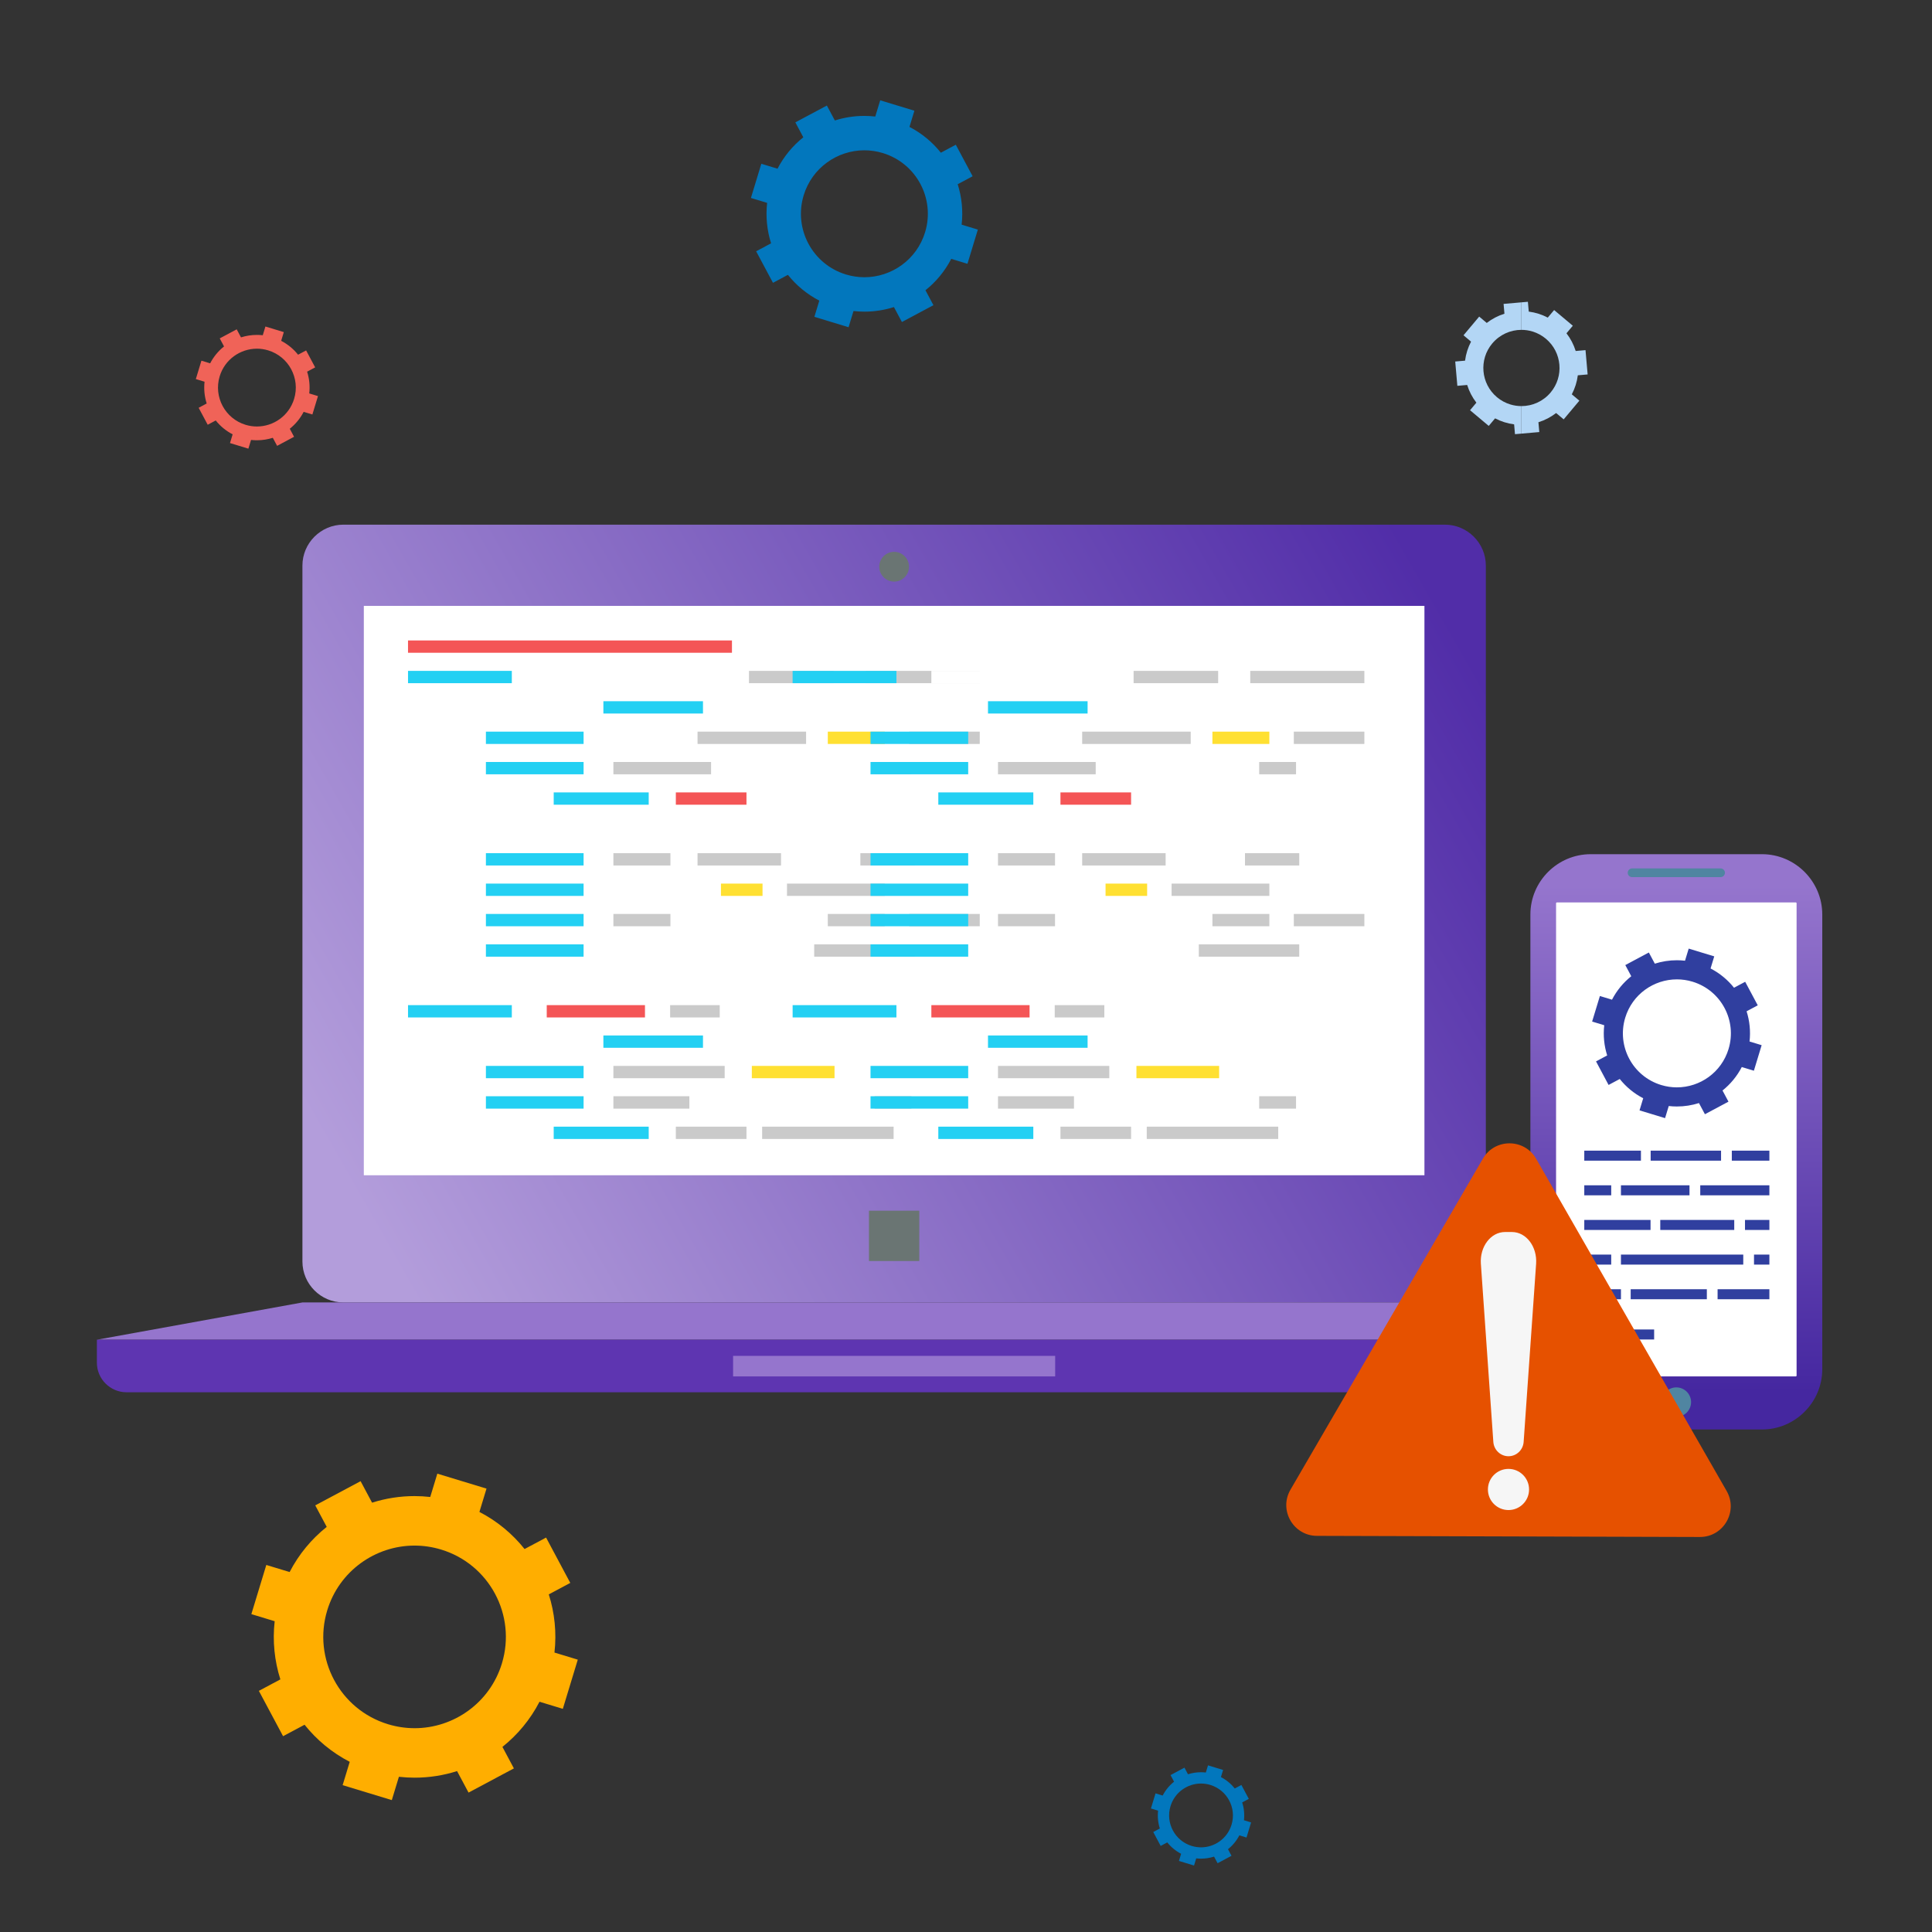 <?xml version="1.0" encoding="utf-8"?>
<!-- Generator: Adobe Illustrator 23.0.1, SVG Export Plug-In . SVG Version: 6.00 Build 0)  -->
<svg version="1.1" id="Layer_1" xmlns="http://www.w3.org/2000/svg" xmlns:xlink="http://www.w3.org/1999/xlink" x="0px" y="0px"
	 viewBox="0 0 800 800" style="enable-background:new 0 0 800 800;" xml:space="preserve">
<rect x="0" y="0" width="800" height="800" fill="#333333" stroke="none"/>
<g>
	<g>
		<g>
			
				<linearGradient id="SVGID_1_" gradientUnits="userSpaceOnUse" x1="596.002" y1="550.385" x2="151.257" y2="296.912" gradientTransform="matrix(1 0 0 -1 0 800)">
				<stop  offset="0" style="stop-color:#512DA8"/>
				<stop  offset="1" style="stop-color:#B39DDB"/>
			</linearGradient>
			<path style="fill-rule:evenodd;clip-rule:evenodd;fill:url(#SVGID_1_);" d="M142.177,217.251h456.128
				c9.323,0,16.95,7.629,16.95,16.95v288.163c0,9.322-7.628,16.95-16.95,16.95H142.177c-9.323,0-16.95-7.629-16.95-16.95V234.201
				C125.226,224.881,132.854,217.251,142.177,217.251z"/>
			<rect x="150.651" y="250.88" style="fill-rule:evenodd;clip-rule:evenodd;fill:#FFFFFF;" width="439.177" height="235.767"/>
			<path style="fill-rule:evenodd;clip-rule:evenodd;fill:#6A7573;" d="M370.239,240.83c3.405,0,6.164-2.762,6.164-6.165
				s-2.76-6.161-6.164-6.161c-3.404,0-6.161,2.757-6.161,6.161C364.078,238.069,366.835,240.83,370.239,240.83z"/>
			<rect x="359.82" y="501.325" style="fill-rule:evenodd;clip-rule:evenodd;fill:#6A7573;" width="20.839" height="20.84"/>
			<polygon style="fill-rule:evenodd;clip-rule:evenodd;fill:#9575CD;" points="125.226,539.315 615.255,539.315 700.366,554.751 
				40.116,554.751 			"/>
			<path style="fill-rule:evenodd;clip-rule:evenodd;fill:#5E35B1;" d="M40.116,554.751h660.249v9.504
				c0,6.735-5.514,12.25-12.252,12.25H52.367c-6.737,0-12.252-5.512-12.252-12.25C40.116,564.255,40.116,554.751,40.116,554.751z"/>
			<rect x="303.556" y="561.443" style="fill-rule:evenodd;clip-rule:evenodd;fill:#9575CD;" width="133.366" height="8.502"/>
		</g>
	</g>
	<g>
		<g>
			<g>
				<rect x="168.951" y="265.199" style="fill-rule:evenodd;clip-rule:evenodd;fill:#F45556;" width="134.136" height="5.096"/>
				<rect x="168.951" y="277.796" style="fill-rule:evenodd;clip-rule:evenodd;fill:#23D0F3;" width="42.982" height="5.096"/>
				<rect x="168.951" y="290.361" style="fill-rule:evenodd;clip-rule:evenodd;fill:#FFFFFF;" width="69.315" height="5.096"/>
				<rect x="201.203" y="302.958" style="fill-rule:evenodd;clip-rule:evenodd;fill:#23D0F3;" width="40.449" height="5.096"/>
				<rect x="201.203" y="315.523" style="fill-rule:evenodd;clip-rule:evenodd;fill:#23D0F3;" width="40.449" height="5.096"/>
				<rect x="229.277" y="328.12" style="fill-rule:evenodd;clip-rule:evenodd;fill:#23D0F3;" width="39.34" height="5.096"/>
				<rect x="226.396" y="277.796" style="fill-rule:evenodd;clip-rule:evenodd;fill:#FFFFFF;" width="73.303" height="5.096"/>
				<rect x="310.144" y="277.796" style="fill-rule:evenodd;clip-rule:evenodd;fill:#CACACA;" width="35.005" height="5.096"/>
				<rect x="358.443" y="277.796" style="fill-rule:evenodd;clip-rule:evenodd;fill:#CACACA;" width="47.255" height="5.096"/>
				<rect x="249.849" y="290.361" style="fill-rule:evenodd;clip-rule:evenodd;fill:#23D0F3;" width="41.241" height="5.096"/>
				<rect x="253.995" y="302.958" style="fill-rule:evenodd;clip-rule:evenodd;fill:#FFFFFF;" width="23.611" height="5.096"/>
				<rect x="253.995" y="315.523" style="fill-rule:evenodd;clip-rule:evenodd;fill:#CACACA;" width="40.449" height="5.096"/>
				<rect x="288.843" y="302.958" style="fill-rule:evenodd;clip-rule:evenodd;fill:#CACACA;" width="44.944" height="5.096"/>
				<rect x="342.776" y="302.958" style="fill-rule:evenodd;clip-rule:evenodd;fill:#FFE032;" width="23.579" height="5.096"/>
				<rect x="376.484" y="302.958" style="fill-rule:evenodd;clip-rule:evenodd;fill:#CACACA;" width="29.213" height="5.096"/>
				<rect x="303.434" y="315.523" style="fill-rule:evenodd;clip-rule:evenodd;fill:#FFFFFF;" width="51.084" height="5.096"/>
				<rect x="362.147" y="315.523" style="fill-rule:evenodd;clip-rule:evenodd;fill:#CACACA;" width="15.256" height="5.096"/>
				<rect x="279.853" y="328.12" style="fill-rule:evenodd;clip-rule:evenodd;fill:#F45556;" width="29.246" height="5.096"/>
				<rect x="201.203" y="353.283" style="fill-rule:evenodd;clip-rule:evenodd;fill:#23D0F3;" width="40.449" height="5.096"/>
				<rect x="201.203" y="365.88" style="fill-rule:evenodd;clip-rule:evenodd;fill:#23D0F3;" width="40.449" height="5.096"/>
				<rect x="253.995" y="353.283" style="fill-rule:evenodd;clip-rule:evenodd;fill:#CACACA;" width="23.611" height="5.096"/>
				<rect x="253.995" y="365.88" style="fill-rule:evenodd;clip-rule:evenodd;fill:#FFFFFF;" width="36.43" height="5.096"/>
				<rect x="288.843" y="353.283" style="fill-rule:evenodd;clip-rule:evenodd;fill:#CACACA;" width="34.562" height="5.096"/>
				<rect x="330.305" y="353.283" style="fill-rule:evenodd;clip-rule:evenodd;fill:#FFFFFF;" width="18.168" height="5.096"/>
				<rect x="356.259" y="353.283" style="fill-rule:evenodd;clip-rule:evenodd;fill:#CACACA;" width="22.473" height="5.096"/>
				<rect x="325.875" y="365.88" style="fill-rule:evenodd;clip-rule:evenodd;fill:#CACACA;" width="40.481" height="5.096"/>
				<rect x="201.203" y="378.445" style="fill-rule:evenodd;clip-rule:evenodd;fill:#23D0F3;" width="40.449" height="5.096"/>
				<rect x="201.203" y="391.042" style="fill-rule:evenodd;clip-rule:evenodd;fill:#23D0F3;" width="40.449" height="5.096"/>
				<rect x="253.995" y="378.445" style="fill-rule:evenodd;clip-rule:evenodd;fill:#CACACA;" width="23.611" height="5.096"/>
				<rect x="253.995" y="391.042" style="fill-rule:evenodd;clip-rule:evenodd;fill:#FFFFFF;" width="74.157" height="5.096"/>
				<rect x="288.843" y="378.445" style="fill-rule:evenodd;clip-rule:evenodd;fill:#FFFFFF;" width="44.944" height="5.096"/>
				<rect x="342.776" y="378.445" style="fill-rule:evenodd;clip-rule:evenodd;fill:#CACACA;" width="23.579" height="5.096"/>
				<rect x="376.484" y="378.445" style="fill-rule:evenodd;clip-rule:evenodd;fill:#CACACA;" width="29.213" height="5.096"/>
				<rect x="337.141" y="391.042" style="fill-rule:evenodd;clip-rule:evenodd;fill:#CACACA;" width="41.589" height="5.096"/>
				<rect x="298.529" y="365.88" style="fill-rule:evenodd;clip-rule:evenodd;fill:#FFE032;" width="17.218" height="5.096"/>
				<rect x="168.951" y="416.204" style="fill-rule:evenodd;clip-rule:evenodd;fill:#23D0F3;" width="42.982" height="5.096"/>
				<rect x="168.951" y="428.769" style="fill-rule:evenodd;clip-rule:evenodd;fill:#FFFFFF;" width="69.315" height="5.096"/>
				<rect x="201.203" y="441.366" style="fill-rule:evenodd;clip-rule:evenodd;fill:#23D0F3;" width="40.449" height="5.097"/>
				<rect x="201.203" y="453.932" style="fill-rule:evenodd;clip-rule:evenodd;fill:#23D0F3;" width="40.449" height="5.128"/>
				<rect x="229.277" y="466.529" style="fill-rule:evenodd;clip-rule:evenodd;fill:#23D0F3;" width="39.34" height="5.096"/>
				<rect x="226.396" y="416.204" style="fill-rule:evenodd;clip-rule:evenodd;fill:#F45556;" width="40.672" height="5.096"/>
				<rect x="277.481" y="416.204" style="fill-rule:evenodd;clip-rule:evenodd;fill:#CACACA;" width="20.541" height="5.096"/>
				<rect x="311.315" y="416.204" style="fill-rule:evenodd;clip-rule:evenodd;fill:#FFFFFF;" width="65.326" height="5.096"/>
				<rect x="249.849" y="428.769" style="fill-rule:evenodd;clip-rule:evenodd;fill:#23D0F3;" width="41.241" height="5.096"/>
				<rect x="253.995" y="441.366" style="fill-rule:evenodd;clip-rule:evenodd;fill:#CACACA;" width="46.083" height="5.097"/>
				<rect x="253.995" y="453.932" style="fill-rule:evenodd;clip-rule:evenodd;fill:#CACACA;" width="31.46" height="5.128"/>
				<rect x="311.315" y="441.366" style="fill-rule:evenodd;clip-rule:evenodd;fill:#FFE032;" width="34.246" height="5.097"/>
				<rect x="294.445" y="453.932" style="fill-rule:evenodd;clip-rule:evenodd;fill:#FFFFFF;" width="60.073" height="5.128"/>
				<rect x="362.147" y="453.932" style="fill-rule:evenodd;clip-rule:evenodd;fill:#CACACA;" width="15.256" height="5.128"/>
				<rect x="279.853" y="466.529" style="fill-rule:evenodd;clip-rule:evenodd;fill:#CACACA;" width="29.246" height="5.096"/>
				<rect x="315.587" y="466.529" style="fill-rule:evenodd;clip-rule:evenodd;fill:#CACACA;" width="54.441" height="5.096"/>
				<rect x="378.129" y="466.529" style="fill-rule:evenodd;clip-rule:evenodd;fill:#FFFFFF;" width="16.269" height="5.096"/>
			</g>
		</g>
		<g>
			<g>
				<rect x="328.209" y="277.796" style="fill-rule:evenodd;clip-rule:evenodd;fill:#23D0F3;" width="42.982" height="5.096"/>
				<rect x="328.209" y="290.361" style="fill-rule:evenodd;clip-rule:evenodd;fill:#FFFFFF;" width="69.315" height="5.096"/>
				<rect x="360.461" y="302.958" style="fill-rule:evenodd;clip-rule:evenodd;fill:#23D0F3;" width="40.449" height="5.096"/>
				<rect x="360.461" y="315.523" style="fill-rule:evenodd;clip-rule:evenodd;fill:#23D0F3;" width="40.449" height="5.096"/>
				<rect x="388.535" y="328.12" style="fill-rule:evenodd;clip-rule:evenodd;fill:#23D0F3;" width="39.34" height="5.096"/>
				<rect x="385.655" y="277.796" style="fill-rule:evenodd;clip-rule:evenodd;fill:#FFFFFF;" width="73.303" height="5.096"/>
				<rect x="469.402" y="277.796" style="fill-rule:evenodd;clip-rule:evenodd;fill:#CACACA;" width="35.005" height="5.096"/>
				<rect x="517.701" y="277.796" style="fill-rule:evenodd;clip-rule:evenodd;fill:#CACACA;" width="47.255" height="5.096"/>
				<rect x="409.108" y="290.361" style="fill-rule:evenodd;clip-rule:evenodd;fill:#23D0F3;" width="41.241" height="5.096"/>
				<rect x="413.254" y="302.958" style="fill-rule:evenodd;clip-rule:evenodd;fill:#FFFFFF;" width="23.611" height="5.096"/>
				<rect x="413.254" y="315.523" style="fill-rule:evenodd;clip-rule:evenodd;fill:#CACACA;" width="40.449" height="5.096"/>
				<rect x="448.102" y="302.958" style="fill-rule:evenodd;clip-rule:evenodd;fill:#CACACA;" width="44.944" height="5.096"/>
				<rect x="502.035" y="302.958" style="fill-rule:evenodd;clip-rule:evenodd;fill:#FFE032;" width="23.579" height="5.096"/>
				<rect x="535.743" y="302.958" style="fill-rule:evenodd;clip-rule:evenodd;fill:#CACACA;" width="29.213" height="5.096"/>
				<rect x="462.692" y="315.523" style="fill-rule:evenodd;clip-rule:evenodd;fill:#FFFFFF;" width="51.084" height="5.096"/>
				<rect x="521.404" y="315.523" style="fill-rule:evenodd;clip-rule:evenodd;fill:#CACACA;" width="15.256" height="5.096"/>
				<rect x="439.112" y="328.12" style="fill-rule:evenodd;clip-rule:evenodd;fill:#F45556;" width="29.246" height="5.096"/>
				<rect x="360.461" y="353.283" style="fill-rule:evenodd;clip-rule:evenodd;fill:#23D0F3;" width="40.449" height="5.096"/>
				<rect x="360.461" y="365.88" style="fill-rule:evenodd;clip-rule:evenodd;fill:#23D0F3;" width="40.449" height="5.096"/>
				<rect x="413.254" y="353.283" style="fill-rule:evenodd;clip-rule:evenodd;fill:#CACACA;" width="23.611" height="5.096"/>
				<rect x="413.254" y="365.88" style="fill-rule:evenodd;clip-rule:evenodd;fill:#FFFFFF;" width="36.43" height="5.096"/>
				<rect x="448.102" y="353.283" style="fill-rule:evenodd;clip-rule:evenodd;fill:#CACACA;" width="34.562" height="5.096"/>
				<rect x="489.563" y="353.283" style="fill-rule:evenodd;clip-rule:evenodd;fill:#FFFFFF;" width="18.168" height="5.096"/>
				<rect x="515.517" y="353.283" style="fill-rule:evenodd;clip-rule:evenodd;fill:#CACACA;" width="22.472" height="5.096"/>
				<rect x="485.133" y="365.88" style="fill-rule:evenodd;clip-rule:evenodd;fill:#CACACA;" width="40.481" height="5.096"/>
				<rect x="360.461" y="378.445" style="fill-rule:evenodd;clip-rule:evenodd;fill:#23D0F3;" width="40.449" height="5.096"/>
				<rect x="360.461" y="391.042" style="fill-rule:evenodd;clip-rule:evenodd;fill:#23D0F3;" width="40.449" height="5.096"/>
				<rect x="413.254" y="378.445" style="fill-rule:evenodd;clip-rule:evenodd;fill:#CACACA;" width="23.611" height="5.096"/>
				<rect x="413.254" y="391.042" style="fill-rule:evenodd;clip-rule:evenodd;fill:#FFFFFF;" width="74.157" height="5.096"/>
				<rect x="448.102" y="378.445" style="fill-rule:evenodd;clip-rule:evenodd;fill:#FFFFFF;" width="44.944" height="5.096"/>
				<rect x="502.035" y="378.445" style="fill-rule:evenodd;clip-rule:evenodd;fill:#CACACA;" width="23.579" height="5.096"/>
				<rect x="535.743" y="378.445" style="fill-rule:evenodd;clip-rule:evenodd;fill:#CACACA;" width="29.213" height="5.096"/>
				<rect x="496.4" y="391.042" style="fill-rule:evenodd;clip-rule:evenodd;fill:#CACACA;" width="41.589" height="5.096"/>
				<rect x="457.787" y="365.88" style="fill-rule:evenodd;clip-rule:evenodd;fill:#FFE032;" width="17.218" height="5.096"/>
				<rect x="328.209" y="416.204" style="fill-rule:evenodd;clip-rule:evenodd;fill:#23D0F3;" width="42.982" height="5.096"/>
				<rect x="328.209" y="428.769" style="fill-rule:evenodd;clip-rule:evenodd;fill:#FFFFFF;" width="69.315" height="5.096"/>
				<rect x="360.461" y="441.366" style="fill-rule:evenodd;clip-rule:evenodd;fill:#23D0F3;" width="40.449" height="5.097"/>
				<rect x="360.461" y="453.932" style="fill-rule:evenodd;clip-rule:evenodd;fill:#23D0F3;" width="40.449" height="5.128"/>
				<rect x="388.535" y="466.529" style="fill-rule:evenodd;clip-rule:evenodd;fill:#23D0F3;" width="39.34" height="5.096"/>
				<rect x="385.655" y="416.204" style="fill-rule:evenodd;clip-rule:evenodd;fill:#F45556;" width="40.672" height="5.096"/>
				<rect x="436.739" y="416.204" style="fill-rule:evenodd;clip-rule:evenodd;fill:#CACACA;" width="20.541" height="5.096"/>
				<rect x="470.573" y="416.204" style="fill-rule:evenodd;clip-rule:evenodd;fill:#FFFFFF;" width="65.326" height="5.096"/>
				<rect x="409.108" y="428.769" style="fill-rule:evenodd;clip-rule:evenodd;fill:#23D0F3;" width="41.241" height="5.096"/>
				<rect x="413.254" y="441.366" style="fill-rule:evenodd;clip-rule:evenodd;fill:#CACACA;" width="46.083" height="5.097"/>
				<rect x="413.254" y="453.932" style="fill-rule:evenodd;clip-rule:evenodd;fill:#CACACA;" width="31.46" height="5.128"/>
				<rect x="470.573" y="441.366" style="fill-rule:evenodd;clip-rule:evenodd;fill:#FFE032;" width="34.246" height="5.097"/>
				<rect x="453.703" y="453.932" style="fill-rule:evenodd;clip-rule:evenodd;fill:#FFFFFF;" width="60.073" height="5.128"/>
				<rect x="521.404" y="453.932" style="fill-rule:evenodd;clip-rule:evenodd;fill:#CACACA;" width="15.256" height="5.128"/>
				<rect x="439.112" y="466.529" style="fill-rule:evenodd;clip-rule:evenodd;fill:#CACACA;" width="29.246" height="5.096"/>
				<rect x="474.846" y="466.529" style="fill-rule:evenodd;clip-rule:evenodd;fill:#CACACA;" width="54.441" height="5.096"/>
				<rect x="537.387" y="466.529" style="fill-rule:evenodd;clip-rule:evenodd;fill:#FFFFFF;" width="16.269" height="5.096"/>
			</g>
		</g>
	</g>
</g>
<g>
	<g>
		
			<linearGradient id="SVGID_2_" gradientUnits="userSpaceOnUse" x1="694.133" y1="223.538" x2="694.133" y2="433.501" gradientTransform="matrix(1 0 0 -1 0 800)">
			<stop  offset="0" style="stop-color:#4527A0"/>
			<stop  offset="1" style="stop-color:#9575CD"/>
		</linearGradient>
		<path style="fill-rule:evenodd;clip-rule:evenodd;fill:url(#SVGID_2_);" d="M658.674,353.7h70.917
			c13.734,0,24.971,11.236,24.971,24.971V566.95c0,13.733-11.236,24.971-24.971,24.971h-70.917c-13.733,0-24.97-11.237-24.97-24.971
			V378.671C633.703,364.936,644.94,353.7,658.674,353.7z"/>
		<path style="fill-rule:evenodd;clip-rule:evenodd;fill:#FFFFFF;" d="M644.683,373.677h98.899c0.193,0,0.349,0.158,0.349,0.349
			v195.57c0,0.193-0.158,0.349-0.349,0.349h-98.899c-0.193,0-0.349-0.157-0.349-0.349v-195.57
			C644.332,373.833,644.49,373.677,644.683,373.677z"/>
		<path style="fill-rule:evenodd;clip-rule:evenodd;fill:#5085A1;" d="M675.81,359.593h36.643c0.994,0,1.805,0.813,1.805,1.805
			v0.001c0,0.994-0.812,1.805-1.805,1.805H675.81c-0.994,0-1.805-0.813-1.805-1.805v-0.001
			C674.005,360.406,674.816,359.593,675.81,359.593z"/>
		<path style="fill-rule:evenodd;clip-rule:evenodd;fill:#5085A1;" d="M694.133,586.697c3.363,0,6.105-2.742,6.105-6.105
			c0-3.363-2.743-6.105-6.105-6.105c-3.362,0-6.105,2.742-6.105,6.105C688.027,583.955,690.77,586.697,694.133,586.697z"/>
	</g>
	<path style="fill:#303F9F;" d="M694.363,397.617c1.117,0.001,2.242,0.064,3.369,0.191l1.525-5.014l10.576,3.215l-1.525,5.014
		c3.836,1.985,7.119,4.726,9.714,7.978l4.621-2.466l5.206,9.752l-4.622,2.466c1.259,3.966,1.707,8.217,1.223,12.51l5.013,1.523
		l-3.215,10.576l-5.013-1.523c-1.987,3.837-4.726,7.119-7.978,9.713l2.466,4.623l-9.752,5.204l-2.466-4.621
		c-2.924,0.928-6.004,1.416-9.14,1.414v-7.919c9.587,0.003,18.456-6.209,21.389-15.857c3.591-11.814-3.074-24.301-14.887-27.891
		c-2.164-0.658-4.35-0.97-6.501-0.971v-7.915H694.363z M675.47,404.236l-2.466-4.621l9.75-5.205l2.47,4.622
		c2.923-0.929,6.003-1.417,9.14-1.414v7.918c-9.587-0.003-18.456,6.209-21.389,15.858c-3.591,11.813,3.073,24.299,14.886,27.89l0,0
		c2.165,0.658,4.353,0.97,6.503,0.971v7.919c-1.117-0.001-2.242-0.063-3.37-0.191l-1.525,5.014l-10.576-3.215l1.525-5.016
		c-3.837-1.985-7.118-4.725-9.712-7.978l-4.624,2.466l-5.203-9.752l4.622-2.468c-1.26-3.965-1.708-8.216-1.223-12.509l-5.014-1.523
		l3.216-10.578l5.014,1.525C669.478,410.114,672.217,406.831,675.47,404.236z"/>
	<g>
		<rect x="656.016" y="550.508" style="fill-rule:evenodd;clip-rule:evenodd;fill:#303F9F;" width="28.927" height="4.147"/>
		<rect x="656.016" y="533.843" style="fill-rule:evenodd;clip-rule:evenodd;fill:#303F9F;" width="15.185" height="4.148"/>
		<rect x="711.219" y="533.843" style="fill-rule:evenodd;clip-rule:evenodd;fill:#303F9F;" width="21.444" height="4.148"/>
		<rect x="656.016" y="519.497" style="fill-rule:evenodd;clip-rule:evenodd;fill:#303F9F;" width="11.154" height="4.148"/>
		<rect x="671.2" y="519.497" style="fill-rule:evenodd;clip-rule:evenodd;fill:#303F9F;" width="50.646" height="4.148"/>
		<rect x="656.016" y="505.151" style="fill-rule:evenodd;clip-rule:evenodd;fill:#303F9F;" width="27.436" height="4.148"/>
		<rect x="687.483" y="505.151" style="fill-rule:evenodd;clip-rule:evenodd;fill:#303F9F;" width="30.63" height="4.148"/>
		<rect x="656.016" y="490.806" style="fill-rule:evenodd;clip-rule:evenodd;fill:#303F9F;" width="11.154" height="4.148"/>
		<rect x="671.2" y="490.806" style="fill-rule:evenodd;clip-rule:evenodd;fill:#303F9F;" width="28.385" height="4.148"/>
		<rect x="656.016" y="476.46" style="fill-rule:evenodd;clip-rule:evenodd;fill:#303F9F;" width="23.459" height="4.148"/>
		<rect x="683.504" y="476.46" style="fill-rule:evenodd;clip-rule:evenodd;fill:#303F9F;" width="29.15" height="4.148"/>
		<rect x="675.232" y="533.843" style="fill-rule:evenodd;clip-rule:evenodd;fill:#303F9F;" width="31.535" height="4.148"/>
		<rect x="726.299" y="519.497" style="fill-rule:evenodd;clip-rule:evenodd;fill:#303F9F;" width="6.365" height="4.148"/>
		<rect x="722.565" y="505.151" style="fill-rule:evenodd;clip-rule:evenodd;fill:#303F9F;" width="10.099" height="4.148"/>
		<rect x="704.037" y="490.806" style="fill-rule:evenodd;clip-rule:evenodd;fill:#303F9F;" width="28.625" height="4.148"/>
		<rect x="717.107" y="476.46" style="fill-rule:evenodd;clip-rule:evenodd;fill:#303F9F;" width="15.556" height="4.148"/>
	</g>
</g>
<g>
	<path style="fill:#E65100;" d="M714.958,617.369c4.876,8.502-1.282,19.093-11.082,19.065l-79.273-0.234l-79.274-0.233
		c-9.801-0.029-15.895-10.657-10.969-19.13l39.839-68.537l39.84-68.536c4.925-8.474,17.176-8.437,22.051,0.065l39.434,68.769
		L714.958,617.369z"/>
	<path style="fill:#F6F6F6;" d="M633.156,616.76c0,4.706-3.815,8.522-8.522,8.522c-4.705,0-8.521-3.815-8.521-8.522
		c0-4.706,3.815-8.522,8.521-8.522C629.341,608.239,633.156,612.054,633.156,616.76"/>
	<path style="fill:#F6F6F6;" d="M624.635,602.999L624.635,602.999c-3.287,0-6.042-2.586-6.278-5.941l-5.163-73.751
		c-0.493-7.057,4.079-13.159,10.025-13.159h2.83c5.945,0,10.518,6.102,10.025,13.159l-5.164,73.751
		C630.677,600.412,627.922,602.999,624.635,602.999"/>
</g>
<path style="fill:#FFAE00;" d="M113.736,671.31c-0.933,8.268-0.068,16.453,2.355,24.089l-8.9,4.749l10.024,18.776l8.898-4.748
	c4.996,6.263,11.317,11.541,18.703,15.361l-2.936,9.656l20.363,6.19l2.936-9.655c2.169,0.246,4.334,0.367,6.486,0.368v0.001
	c6.041,0.004,11.97-0.935,17.598-2.724l4.756,8.9l18.774-10.023l-4.749-8.898c6.264-4.996,11.538-11.316,15.36-18.698l9.655,2.935
	l6.191-20.366l-9.655-2.935c0.934-8.268,0.07-16.453-2.355-24.086l8.9-4.752l-10.019-18.777l-8.904,4.748
	c-4.996-6.264-11.312-11.539-18.701-15.361l2.936-9.657l-20.363-6.19l-2.936,9.656c-2.17-0.247-4.335-0.367-6.488-0.368V619.5
	c-6.039-0.005-11.97,0.935-17.6,2.722l-4.749-8.898l-18.776,10.02l4.748,8.901c-6.263,4.995-11.537,11.314-15.363,18.702
	l-9.653-2.935l-6.19,20.363L113.736,671.31z M135.503,666.804c4.959-16.311,19.954-26.817,36.164-26.81v0.002
	c3.636,0.001,7.334,0.53,10.995,1.642c19.972,6.072,31.24,27.184,25.169,47.157c-4.959,16.315-19.952,26.82-36.163,26.814v-0.002
	c-3.637-0.002-7.334-0.531-10.993-1.643C140.702,707.893,129.431,686.779,135.503,666.804z"/>
<path style="fill:#0277BD;" d="M317.654,84.006c-0.648,5.747-0.047,11.437,1.637,16.745l-6.187,3.301l6.968,13.052l6.186-3.3
	c3.473,4.354,7.867,8.022,13.002,10.678l-2.041,6.712l14.156,4.303l2.041-6.711c1.508,0.171,3.013,0.255,4.509,0.256v0.001
	c4.199,0.003,8.321-0.65,12.233-1.893l3.306,6.187l13.051-6.967l-3.301-6.186c4.355-3.473,8.021-7.866,10.678-12.998l6.711,2.04
	l4.304-14.157l-6.711-2.04c0.649-5.747,0.049-11.437-1.637-16.743l6.187-3.303l-6.965-13.053l-6.19,3.301
	c-3.473-4.355-7.863-8.022-13-10.679l2.041-6.713l-14.156-4.303l-2.041,6.712c-1.509-0.172-3.014-0.255-4.51-0.256v-0.002
	c-4.198-0.004-8.321,0.65-12.234,1.892l-3.302-6.186l-13.052,6.966l3.301,6.188c-4.354,3.472-8.02,7.865-10.679,13.001l-6.71-2.04
	l-4.303,14.156L317.654,84.006z M332.785,80.873c3.447-11.339,13.871-18.641,25.14-18.637v0.002
	c2.528,0.001,5.098,0.368,7.643,1.141c13.883,4.221,21.717,18.897,17.496,32.781c-3.447,11.341-13.87,18.644-25.139,18.64v-0.002
	c-2.529-0.002-5.098-0.369-7.642-1.142C336.4,109.436,328.565,94.759,332.785,80.873z"/>
<g>
	<path style="fill:#B3D6F5;" d="M629.996,136.588c1.532,0,3.081,0.224,4.599,0.685c2.035,0.619,3.901,1.633,5.545,3.012
		c6.663,5.592,7.536,15.565,1.943,22.232c-3.052,3.636-7.497,5.64-12.087,5.639v11.396l7.391-0.646l-0.356-4.067
		c2.66-0.83,5.123-2.11,7.33-3.814l3.128,2.625l6.494-7.741l-3.127-2.625c1.294-2.471,2.131-5.113,2.489-7.881l4.065-0.354
		l-0.88-10.067l-4.067,0.357c-0.829-2.663-2.109-5.123-3.816-7.331l2.625-3.128l-7.74-6.495l-2.627,3.128
		c-2.452-1.287-5.131-2.13-7.877-2.487l-0.358-4.066l-2.676,0.234h0.002V136.588z"/>
	<path style="fill:#B3D6F5;" d="M606.647,149.344l-4.07,0.353l0.88,10.067l4.068-0.357c0.829,2.664,2.11,5.122,3.814,7.331
		l-2.625,3.128l7.742,6.495l2.625-3.128c2.455,1.289,5.136,2.132,7.882,2.489l0.355,4.065l2.675-0.233v-11.396
		c-1.533-0.001-3.082-0.225-4.6-0.686c-2.033-0.617-3.898-1.632-5.545-3.012c-6.665-5.595-7.534-15.565-1.944-22.231
		c3.054-3.638,7.499-5.643,12.088-5.641v-11.395l-7.39,0.646l0.354,4.066c-2.661,0.83-5.118,2.112-7.327,3.818l-3.126-2.626
		l-6.499,7.741l3.127,2.624C607.837,143.931,607.001,146.575,606.647,149.344z"/>
</g>
<path style="fill:#0277BD;" d="M497.319,769.625c-0.66-0.001-1.324-0.037-1.991-0.114l-0.901,2.963l-6.249-1.899l0.901-2.963
	c-2.267-1.172-4.207-2.792-5.739-4.714l-2.73,1.457l-3.076-5.762l2.731-1.458c-0.743-2.343-1.009-4.855-0.723-7.391l-2.962-0.901
	l1.899-6.249l2.962,0.9c1.174-2.267,2.792-4.206,4.714-5.739l-1.458-2.731l5.762-3.075l1.458,2.731
	c1.728-0.549,3.548-0.837,5.401-0.836v4.679c-5.664-0.002-10.905,3.668-12.638,9.368c-2.122,6.98,1.817,14.357,8.796,16.48
	c1.278,0.389,2.571,0.573,3.841,0.574v4.678H497.319z M508.481,765.714l1.458,2.73l-5.761,3.076l-1.459-2.731
	c-1.727,0.548-3.547,0.837-5.4,0.836v-4.678c5.664,0.002,10.904-3.669,12.637-9.37c2.122-6.979-1.816-14.356-8.795-16.478l0,0
	c-1.279-0.389-2.572-0.573-3.842-0.574v-4.679c0.661,0.001,1.325,0.038,1.991,0.114l0.901-2.963l6.249,1.899l-0.901,2.963
	c2.267,1.173,4.205,2.792,5.738,4.714l2.733-1.457l3.074,5.762l-2.731,1.458c0.744,2.342,1.009,4.854,0.723,7.39l2.962,0.901
	l-1.9,6.25l-2.961-0.901C512.021,762.242,510.403,764.181,508.481,765.714z"/>
<path style="fill:#F06358;" d="M106.379,182.305c-0.805-0.001-1.614-0.045-2.428-0.138l-1.098,3.613l-7.619-2.316l1.098-3.613
	c-2.764-1.429-5.129-3.404-6.998-5.748l-3.329,1.776l-3.75-7.025l3.33-1.777c-0.906-2.857-1.23-5.92-0.882-9.012l-3.612-1.098
	l2.316-7.619l3.612,1.097c1.431-2.764,3.404-5.128,5.748-6.998l-1.777-3.33l7.025-3.749l1.777,3.33
	c2.107-0.669,4.326-1.021,6.585-1.019v5.706c-6.907-0.003-13.296,4.473-15.41,11.423c-2.587,8.511,2.215,17.506,10.725,20.094
	c1.559,0.475,3.135,0.699,4.684,0.7v5.705H106.379z M119.99,177.536l1.777,3.329l-7.024,3.75l-1.779-3.33
	c-2.106,0.668-4.325,1.021-6.584,1.019V176.6c6.907,0.003,13.295-4.474,15.409-11.425c2.587-8.51-2.214-17.505-10.724-20.092l0,0
	c-1.56-0.474-3.136-0.699-4.685-0.7v-5.706c0.806,0.001,1.615,0.046,2.428,0.138l1.098-3.613l7.619,2.316l-1.098,3.613
	c2.765,1.43,5.127,3.404,6.997,5.748l3.332-1.776l3.748,7.025l-3.33,1.778c0.907,2.856,1.231,5.919,0.882,9.011l3.612,1.098
	l-2.317,7.62l-3.611-1.098C124.307,173.303,122.334,175.667,119.99,177.536z"/>
</svg>

